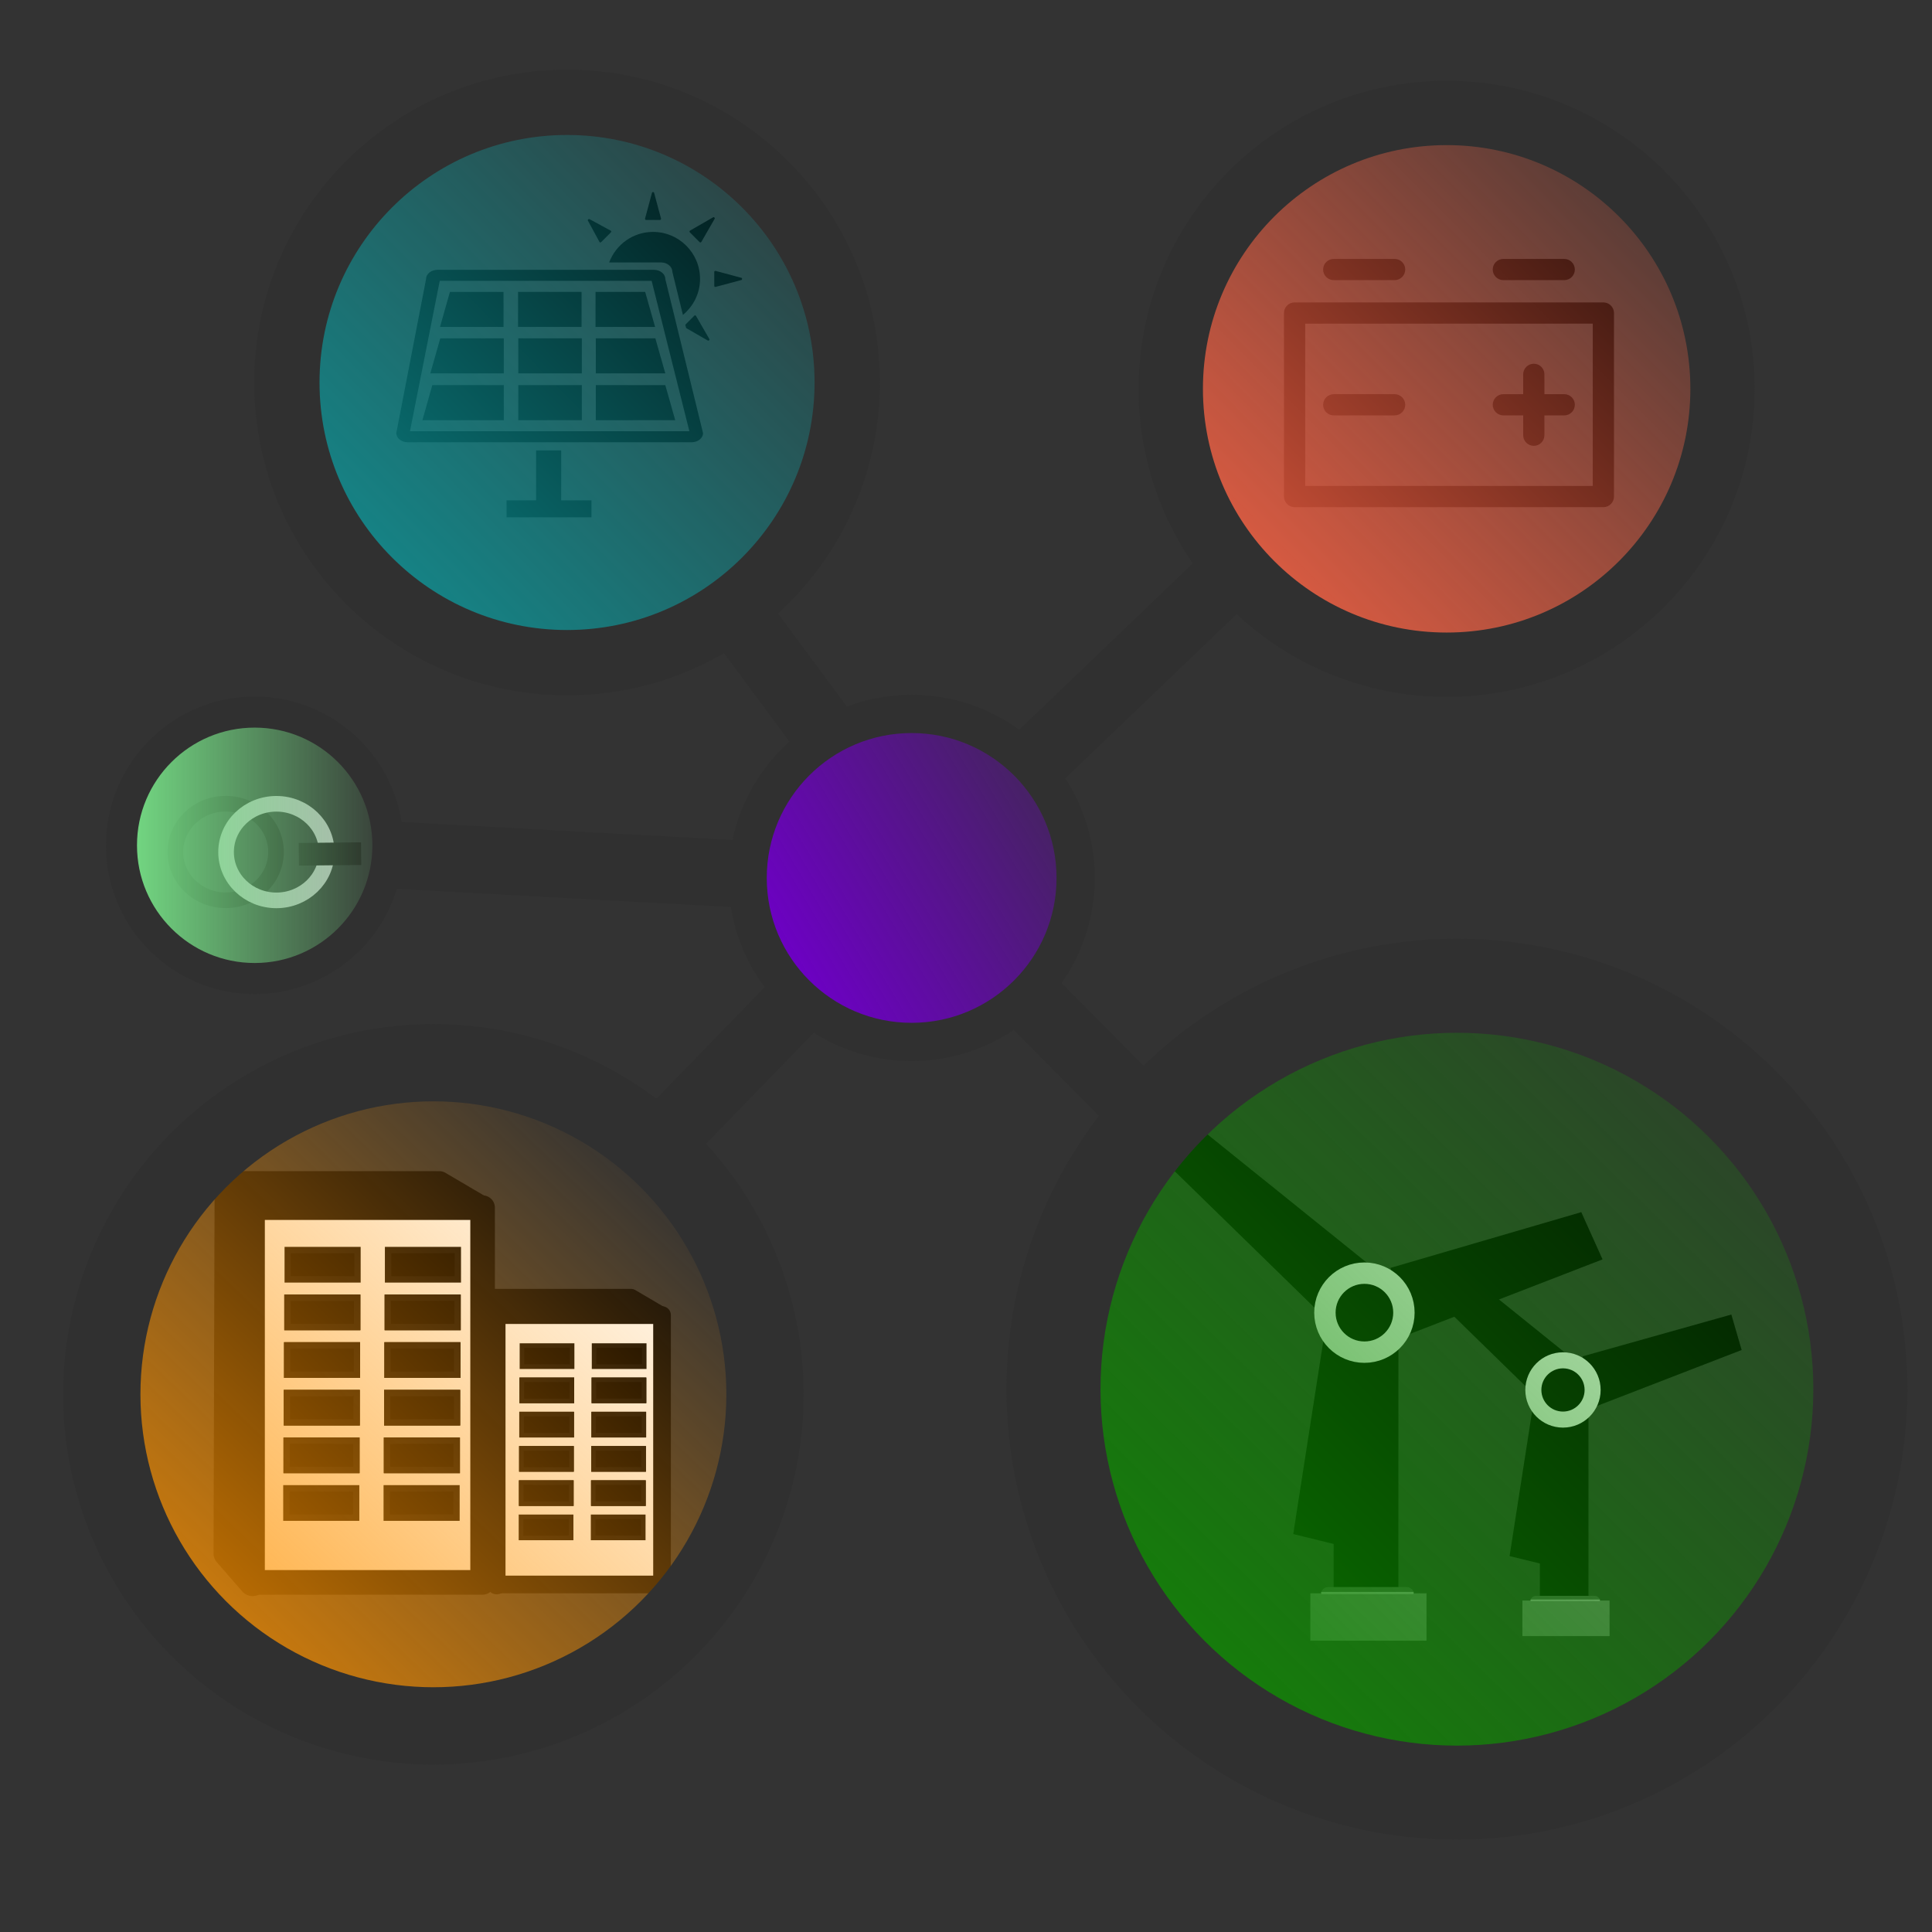 <?xml version="1.0" encoding="UTF-8" standalone="no"?>
<!-- Generator: Adobe Illustrator 16.0.0, SVG Export Plug-In . SVG Version: 6.00 Build 0)  -->

<svg
   version="1.1"
   id="Capa_1"
   x="0px"
   y="0px"
   width="106.583px"
   height="106.583px"
   viewBox="0 0 106.583 106.583"
   style="enable-background:new 0 0 106.583 106.583;"
   xml:space="preserve"
   sodipodi:docname="Logo2.svg"
   inkscape:version="1.1.2 (0a00cf5339, 2022-02-04)"
   xmlns:inkscape="http://www.inkscape.org/namespaces/inkscape"
   xmlns:sodipodi="http://sodipodi.sourceforge.net/DTD/sodipodi-0.dtd"
   xmlns:xlink="http://www.w3.org/1999/xlink"
   xmlns="http://www.w3.org/2000/svg"
   xmlns:svg="http://www.w3.org/2000/svg"><rect x="0" y="0" width="106.583" height="106.583" fill="#333333" stroke="none"/><defs
   id="defs2099"><linearGradient
     inkscape:collect="always"
     id="linearGradient44599"><stop
       style="stop-color:#ff9300;stop-opacity:1;"
       offset="0"
       id="stop44595" /><stop
       style="stop-color:#ff9300;stop-opacity:0;"
       offset="1"
       id="stop44597" /></linearGradient><linearGradient
     inkscape:collect="always"
     id="linearGradient44591"><stop
       style="stop-color:#79e88a;stop-opacity:1;"
       offset="0"
       id="stop44587" /><stop
       style="stop-color:#79e88a;stop-opacity:0;"
       offset="1"
       id="stop44589" /></linearGradient><linearGradient
     inkscape:collect="always"
     id="linearGradient44583"><stop
       style="stop-color:#0d999c;stop-opacity:1;"
       offset="0"
       id="stop44579" /><stop
       style="stop-color:#0d999c;stop-opacity:0;"
       offset="1"
       id="stop44581" /></linearGradient><linearGradient
     inkscape:collect="always"
     id="linearGradient44263"><stop
       style="stop-color:#ff6445;stop-opacity:1;"
       offset="0"
       id="stop44259" /><stop
       style="stop-color:#ff6445;stop-opacity:0;"
       offset="1"
       id="stop44261" /></linearGradient><linearGradient
     inkscape:collect="always"
     id="linearGradient44131"><stop
       style="stop-color:#0d9000;stop-opacity:1;"
       offset="0"
       id="stop44127" /><stop
       style="stop-color:#0d9000;stop-opacity:0;"
       offset="1"
       id="stop44129" /></linearGradient><linearGradient
     inkscape:collect="always"
     id="linearGradient42088"><stop
       style="stop-color:#6d00c5;stop-opacity:1;"
       offset="0"
       id="stop42084" /><stop
       style="stop-color:#6d00c5;stop-opacity:0;"
       offset="1"
       id="stop42086" /></linearGradient><linearGradient
     inkscape:collect="always"
     xlink:href="#linearGradient42088"
     id="linearGradient42090"
     x1="42.195"
     y1="56.599"
     x2="65.64"
     y2="42.538"
     gradientUnits="userSpaceOnUse" /><linearGradient
     inkscape:collect="always"
     xlink:href="#linearGradient44131"
     id="linearGradient44133"
     x1="54.125"
     y1="107.178"
     x2="107.069"
     y2="53.6"
     gradientUnits="userSpaceOnUse" /><linearGradient
     inkscape:collect="always"
     xlink:href="#linearGradient44263"
     id="linearGradient44265"
     x1="62.928"
     y1="37.889"
     x2="98.177"
     y2="2.892"
     gradientUnits="userSpaceOnUse" /><linearGradient
     inkscape:collect="always"
     xlink:href="#linearGradient44583"
     id="linearGradient44585"
     x1="8.87"
     y1="38.283"
     x2="45.65"
     y2="2.034"
     gradientUnits="userSpaceOnUse" /><linearGradient
     inkscape:collect="always"
     xlink:href="#linearGradient44591"
     id="linearGradient44593"
     x1="0.487"
     y1="47.708"
     x2="18.248"
     y2="47.708"
     gradientUnits="userSpaceOnUse" /><linearGradient
     inkscape:collect="always"
     xlink:href="#linearGradient44599"
     id="linearGradient44601"
     x1="-2.609"
     y1="103.2"
     x2="33.111"
     y2="65.958"
     gradientUnits="userSpaceOnUse" /></defs><sodipodi:namedview
   id="namedview2097"
   pagecolor="#ffffff"
   bordercolor="#666666"
   borderopacity="1.0"
   inkscape:pageshadow="2"
   inkscape:pageopacity="0.0"
   inkscape:pagecheckerboard="0"
   showgrid="false"
   inkscape:zoom="2.2799133"
   inkscape:cx="57.896938"
   inkscape:cy="55.923179"
   inkscape:window-width="1366"
   inkscape:window-height="632"
   inkscape:window-x="0"
   inkscape:window-y="27"
   inkscape:window-maximized="1"
   inkscape:current-layer="Capa_1" />
<g
   id="g2064"
   transform="matrix(0.179,0,0,0.179,21.863,10.028)">
	<g
   id="g2062">
		<polygon
   points="61.4,33.937 61.4,44.745 79.76,44.745 76.698,33.937 "
   id="polygon2028" />
		<polygon
   points="61.486,59.051 82.905,59.051 79.838,48.249 61.486,48.249 "
   id="polygon2030" />
		<path
   d="M 79.401,27.139 H 12.688 c -1.934,0 -3.511,1.273 -3.511,2.828 L 0,77.449 c 0,1.561 1.572,2.83 3.511,2.83 h 5.314 4.603 65.575 4.292 7.727 c 1.938,0 3.512,-1.27 3.512,-2.83 L 82.905,29.967 c 0,-1.555 -1.571,-2.828 -3.504,-2.828 z M 4.211,76.883 13.389,30.535 h 65.307 l 11.629,46.348 z"
   id="path2032" />
		<polygon
   points="33.048,33.937 16.529,33.937 13.466,44.745 33.048,44.745 "
   id="polygon2034" />
		<rect
   x="37.521"
   y="33.937"
   width="19.578"
   height="10.804"
   id="rect2036" />
		<polygon
   points="10.487,59.051 33.131,59.051 33.131,48.249 13.55,48.249 "
   id="polygon2038" />
		<rect
   x="37.594"
   y="48.249"
   width="19.583"
   height="10.803"
   id="rect2040" />
		<polygon
   points="8.042,73.479 33.131,73.479 33.131,62.671 11.101,62.671 "
   id="polygon2042" />
		<rect
   x="37.594"
   y="62.671"
   width="19.583"
   height="10.808"
   id="rect2044" />
		<polygon
   points="61.486,62.671 61.486,73.479 85.964,73.479 82.905,62.671 "
   id="polygon2046" />
		<polygon
   points="50.819,82.793 43.078,82.793 43.078,98.173 33.983,98.173 33.983,103.409 60.148,103.409 60.148,98.173 50.819,98.173 "
   id="polygon2048" />
		<path
   d="m 81.557,24.858 c 1.93,0 3.504,1.268 3.504,2.829 l 3.271,13.352 c 3.196,-2.658 5.28,-6.617 5.28,-11.099 0,-8.001 -6.484,-14.487 -14.492,-14.487 -6.205,0 -11.461,3.925 -13.518,9.409 h 15.954 v -0.004 z"
   id="path2050" />
		<path
   d="m 106.368,29.61 -7.953,-2.137 c -0.1,-0.029 -0.213,-0.007 -0.295,0.06 -0.085,0.063 -0.13,0.161 -0.13,0.269 v 4.276 c 0,0.104 0.045,0.207 0.13,0.27 0.082,0.067 0.195,0.084 0.295,0.055 l 7.953,-2.137 c 0.287,-0.081 0.287,-0.576 0,-0.656 z"
   id="path2052" />
		<path
   d="m 76.981,11.77 h 4.281 c 0.106,0 0.205,-0.049 0.268,-0.133 0.062,-0.083 0.085,-0.19 0.062,-0.291 L 79.449,3.394 C 79.374,3.1 78.878,3.1 78.799,3.394 l -2.139,7.952 c -0.03,0.101 -0.007,0.21 0.059,0.291 0.061,0.084 0.163,0.133 0.262,0.133 z"
   id="path2054" />
		<path
   d="m 93.48,18.603 c 0.075,0.074 0.178,0.11 0.284,0.096 0.099,-0.01 0.194,-0.073 0.249,-0.166 l 4.106,-7.134 c 0.151,-0.264 -0.198,-0.614 -0.465,-0.46 l -7.129,4.111 c -0.089,0.048 -0.153,0.144 -0.167,0.245 -0.014,0.104 0.023,0.21 0.096,0.284 z"
   id="path2056" />
		<path
   d="M 92.371,41.343 C 92.32,41.256 92.227,41.193 92.128,41.179 92.023,41.163 91.92,41.2 91.845,41.273 l -2.775,2.775 0.249,1.033 6.701,3.858 c 0.264,0.15 0.616,-0.2 0.465,-0.462 z"
   id="path2058" />
		<path
   d="m 62.848,18.708 c 0.096,0.007 0.201,-0.032 0.273,-0.106 l 3.025,-3.023 c 0.071,-0.074 0.113,-0.176 0.099,-0.277 0,-0.097 -0.062,-0.181 -0.144,-0.228 L 59.504,11.5 c -0.239,-0.13 -0.596,0.217 -0.462,0.462 l 3.576,6.596 c 0.052,0.091 0.131,0.14 0.23,0.15 z"
   id="path2060" />
	</g>
</g>
<g
   id="g2066">
</g>
<g
   id="g2068">
</g>
<g
   id="g2070">
</g>
<g
   id="g2072">
</g>
<g
   id="g2074">
</g>
<g
   id="g2076">
</g>
<g
   id="g2078">
</g>
<g
   id="g2080">
</g>
<g
   id="g2082">
</g>
<g
   id="g2084">
</g>
<g
   id="g2086">
</g>
<g
   id="g2088">
</g>
<g
   id="g2090">
</g>
<g
   id="g2092">
</g>
<g
   id="g2094">
</g>
<ellipse
   style="fill:none;stroke:#231f20;stroke-width:0.862;stroke-dasharray:none;stroke-opacity:1"
   id="path29"
   cx="12.451"
   cy="47.002"
   rx="2.776"
   ry="2.664" /><ellipse
   style="fill:none;stroke:#b3b3b3;stroke-width:0.862;stroke-dasharray:none;stroke-opacity:1"
   id="path29-3"
   cx="15.247"
   cy="47.007"
   rx="2.776"
   ry="2.664" /><path
   style="fill:none;stroke:#231f20;stroke-width:1.25;stroke-dasharray:none;stroke-opacity:1"
   d="m 16.486,47.128 3.438,-0.034"
   id="path30" /><g
   id="g36500"
   transform="matrix(0.647,0,0,0.647,114.676,-9.342)"><rect
     style="fill:#000000;fill-opacity:1;stroke:none;stroke-width:1.505;stroke-dasharray:none;stroke-opacity:1;paint-order:fill markers stroke"
     id="rect13-6"
     width="4.143"
     height="15.889"
     x="-45.943"
     y="135.225"
     ry="0.104" /><path
     style="fill:#000000;fill-opacity:1;stroke:none;stroke-width:1.435;stroke-dasharray:none;stroke-opacity:1"
     d="m -46.481,133.982 -2.045,13.137 3.057,0.749 3.256,-12.771"
     id="path13-1"
     sodipodi:nodetypes="cccc" /><path
     style="fill:#000000;fill-opacity:1;stroke:none;stroke-width:1.435;stroke-dasharray:none;stroke-opacity:1"
     d="m -43.691,129.864 -10.354,-8.34 -2.177,2.273 9.432,9.205"
     id="path13-9-2"
     sodipodi:nodetypes="cccc" /><path
     style="fill:#000000;fill-opacity:1;stroke:none;stroke-width:1.435;stroke-dasharray:none;stroke-opacity:1;paint-order:markers stroke fill"
     d="m -41.138,134.344 12.4,-4.797 -0.88,-3.022 -12.688,3.566"
     id="path13-9-7-9"
     sodipodi:nodetypes="cccc" /><circle
     style="fill:#000000;fill-opacity:1;stroke:#ffffff;stroke-width:1.368;stroke-dasharray:none;stroke-opacity:1"
     id="path12-3"
     cx="-43.973"
     cy="132.955"
     r="2.527" /><rect
     style="fill:#000000;fill-opacity:1;stroke:#555555;stroke-width:0.595;stroke-dasharray:none;stroke-opacity:1;paint-order:fill markers stroke"
     id="rect14-3-1"
     width="5.391"
     height="0.39"
     x="-46.472"
     y="150.805"
     ry="0.195" /><rect
     style="fill:#7e7e7e;fill-opacity:1;stroke:#7e7e7e;stroke-width:1.325;stroke-dasharray:none;stroke-opacity:1;paint-order:fill markers stroke"
     id="rect14-9"
     width="6.108"
     height="1.707"
     x="-46.772"
     y="151.574"
     ry="0" /><path
     style="fill:#000000;fill-opacity:1;stroke:#b6b6b6;stroke-width:0.144;stroke-dasharray:none;stroke-opacity:1;paint-order:fill markers stroke"
     d="m -46.738,150.893 h 5.909"
     id="path15-4" /><rect
     style="fill:#000000;fill-opacity:1;stroke:none;stroke-width:2.006;stroke-dasharray:none;stroke-opacity:1;paint-order:fill markers stroke"
     id="rect13"
     width="5.521"
     height="21.176"
     x="-63.529"
     y="129.389"
     ry="0.139" /><path
     style="fill:#000000;fill-opacity:1;stroke:none;stroke-width:1.913;stroke-dasharray:none;stroke-opacity:1"
     d="m -64.246,127.733 -2.726,17.509 4.074,0.998 4.339,-17.021"
     id="path13"
     sodipodi:nodetypes="cccc" /><path
     style="fill:#000000;fill-opacity:1;stroke:none;stroke-width:1.913;stroke-dasharray:none;stroke-opacity:1"
     d="m -60.527,122.245 -13.8,-11.115 -2.902,3.029 12.571,12.268"
     id="path13-9"
     sodipodi:nodetypes="cccc" /><path
     style="fill:#000000;fill-opacity:1;stroke:none;stroke-width:1.913;stroke-dasharray:none;stroke-opacity:1;paint-order:markers stroke fill"
     d="m -57.125,128.216 16.526,-6.394 -1.815,-4.028 -16.267,4.753"
     id="path13-9-7"
     sodipodi:nodetypes="cccc" /><circle
     style="fill:#000000;fill-opacity:1;stroke:#ffffff;stroke-width:1.823;stroke-dasharray:none;stroke-opacity:1"
     id="path12"
     cx="-60.904"
     cy="126.364"
     r="3.368" /><rect
     style="fill:#000000;fill-opacity:1;stroke:#555555;stroke-width:0.793;stroke-dasharray:none;stroke-opacity:1;paint-order:fill markers stroke"
     id="rect14-3"
     width="7.185"
     height="0.519"
     x="-64.235"
     y="150.154"
     ry="0.26" /><rect
     style="fill:#7e7e7e;fill-opacity:1;stroke:#7e7e7e;stroke-width:1.766;stroke-dasharray:none;stroke-opacity:1;paint-order:fill markers stroke"
     id="rect14"
     width="8.141"
     height="2.274"
     x="-64.634"
     y="151.178"
     ry="0" /><path
     style="fill:#000000;fill-opacity:1;stroke:#b6b6b6;stroke-width:0.191;stroke-dasharray:none;stroke-opacity:1;paint-order:fill markers stroke"
     d="m -64.589,150.27 h 7.876"
     id="path15" /></g><g
   id="g5"
   transform="matrix(0.078,0,0,0.078,70.834,12.029)"><path
     d="M 225.893,59.673 H 7.5 c -4.143,0 -7.5,3.358 -7.5,7.5 V 196.98 c 0,4.142 3.357,7.5 7.5,7.5 h 218.393 c 4.143,0 7.5,-3.358 7.5,-7.5 V 67.173 c 0,-4.142 -3.358,-7.5 -7.5,-7.5 z m -7.5,129.806 H 15 V 74.673 h 203.393 z"
     id="path1" /><path
     d="m 35.184,139.575 h 43.064 c 4.143,0 7.5,-3.358 7.5,-7.5 0,-4.142 -3.357,-7.5 -7.5,-7.5 H 35.184 c -4.143,0 -7.5,3.358 -7.5,7.5 0,4.142 3.357,7.5 7.5,7.5 z"
     id="path2" /><path
     d="m 155.145,139.575 h 14.033 v 14.033 c 0,4.142 3.357,7.5 7.5,7.5 4.143,0 7.5,-3.358 7.5,-7.5 v -14.033 h 14.031 c 4.143,0 7.5,-3.358 7.5,-7.5 0,-4.142 -3.357,-7.5 -7.5,-7.5 h -14.031 v -14.031 c 0,-4.142 -3.357,-7.5 -7.5,-7.5 -4.143,0 -7.5,3.358 -7.5,7.5 v 14.031 h -14.033 c -4.143,0 -7.5,3.358 -7.5,7.5 0,4.142 3.357,7.5 7.5,7.5 z"
     id="path3" /><path
     d="m 35.184,43.913 h 43.064 c 4.143,0 7.5,-3.358 7.5,-7.5 0,-4.142 -3.357,-7.5 -7.5,-7.5 H 35.184 c -4.143,0 -7.5,3.358 -7.5,7.5 0,4.142 3.357,7.5 7.5,7.5 z"
     id="path4" /><path
     d="m 155.145,43.913 h 43.064 c 4.143,0 7.5,-3.358 7.5,-7.5 0,-4.142 -3.357,-7.5 -7.5,-7.5 h -43.064 c -4.143,0 -7.5,3.358 -7.5,7.5 0,4.142 3.357,7.5 7.5,7.5 z"
     id="path5" /></g><g
   id="g36548"
   transform="matrix(0.924,0,0,0.924,-6.937,-40.012)"><path
     style="fill:#ffffff;fill-opacity:1;stroke:#0a0a0a;stroke-width:1.055;stroke-linecap:butt;stroke-linejoin:round;stroke-miterlimit:4;stroke-dasharray:none;stroke-opacity:1"
     d="m 37.142,121.823 -1.021,-1.041 h 9.054 l 1.739,1.023 h -9.799"
     id="path96311-5"
     sodipodi:nodetypes="ccccc" /><path
     style="fill:#ffffff;fill-opacity:1;stroke:#0a0a0a;stroke-width:1.176;stroke-linecap:butt;stroke-linejoin:round;stroke-miterlimit:4;stroke-dasharray:none;stroke-opacity:1"
     d="m 36.121,120.782 1.051,1.05 -0.011,16.071 -1.088,-1.248 z"
     id="path102949-3"
     sodipodi:nodetypes="ccccc" /><rect
     style="fill:#ffffff;fill-opacity:1;stroke:#0a0a0a;stroke-width:1.055;stroke-linejoin:round;stroke-miterlimit:4;stroke-dasharray:none;stroke-dashoffset:0;stroke-opacity:1"
     id="rect96190-5"
     width="9.873"
     height="16.082"
     x="37.161"
     y="121.821" /><rect
     style="fill:#000000;fill-opacity:1;stroke:#0a0a0a;stroke-width:0.273;stroke-miterlimit:4;stroke-dasharray:none;stroke-dashoffset:0;stroke-opacity:1"
     id="rect107993-62"
     width="2.994"
     height="1.26"
     x="38.671"
     y="123.641" /><rect
     style="fill:#000000;fill-opacity:1;stroke:#0a0a0a;stroke-width:0.273;stroke-miterlimit:4;stroke-dasharray:none;stroke-dashoffset:0;stroke-opacity:1"
     id="rect107993-9-9"
     width="2.994"
     height="1.26"
     x="42.977"
     y="123.641" /><rect
     style="fill:#000000;fill-opacity:1;stroke:#0a0a0a;stroke-width:0.273;stroke-miterlimit:4;stroke-dasharray:none;stroke-dashoffset:0;stroke-opacity:1"
     id="rect107993-6-1"
     width="2.994"
     height="1.26"
     x="38.659"
     y="125.685" /><rect
     style="fill:#000000;fill-opacity:1;stroke:#0a0a0a;stroke-width:0.273;stroke-miterlimit:4;stroke-dasharray:none;stroke-dashoffset:0;stroke-opacity:1"
     id="rect107993-9-3-2"
     width="2.994"
     height="1.26"
     x="42.965"
     y="125.685" /><rect
     style="fill:#000000;fill-opacity:1;stroke:#0a0a0a;stroke-width:0.273;stroke-miterlimit:4;stroke-dasharray:none;stroke-dashoffset:0;stroke-opacity:1"
     id="rect107993-8-7"
     width="2.994"
     height="1.26"
     x="38.659"
     y="125.685" /><rect
     style="fill:#000000;fill-opacity:1;stroke:#0a0a0a;stroke-width:0.273;stroke-miterlimit:4;stroke-dasharray:none;stroke-dashoffset:0;stroke-opacity:1"
     id="rect107993-9-5-09"
     width="2.994"
     height="1.26"
     x="42.965"
     y="125.685" /><rect
     style="fill:#000000;fill-opacity:1;stroke:#0a0a0a;stroke-width:0.273;stroke-miterlimit:4;stroke-dasharray:none;stroke-dashoffset:0;stroke-opacity:1"
     id="rect107993-6-6-3"
     width="2.994"
     height="1.26"
     x="38.648"
     y="127.73" /><rect
     style="fill:#000000;fill-opacity:1;stroke:#0a0a0a;stroke-width:0.273;stroke-miterlimit:4;stroke-dasharray:none;stroke-dashoffset:0;stroke-opacity:1"
     id="rect107993-9-3-1-6"
     width="2.994"
     height="1.26"
     x="42.954"
     y="127.73" /><rect
     style="fill:#000000;fill-opacity:1;stroke:#0a0a0a;stroke-width:0.273;stroke-miterlimit:4;stroke-dasharray:none;stroke-dashoffset:0;stroke-opacity:1"
     id="rect107993-8-1-0"
     width="2.994"
     height="1.26"
     x="38.648"
     y="127.73" /><rect
     style="fill:#000000;fill-opacity:1;stroke:#0a0a0a;stroke-width:0.273;stroke-miterlimit:4;stroke-dasharray:none;stroke-dashoffset:0;stroke-opacity:1"
     id="rect107993-9-5-5-6"
     width="2.994"
     height="1.26"
     x="42.954"
     y="127.73" /><rect
     style="fill:#000000;fill-opacity:1;stroke:#0a0a0a;stroke-width:0.273;stroke-miterlimit:4;stroke-dasharray:none;stroke-dashoffset:0;stroke-opacity:1"
     id="rect107993-6-6-9-2"
     width="2.994"
     height="1.26"
     x="38.636"
     y="129.775" /><rect
     style="fill:#000000;fill-opacity:1;stroke:#0a0a0a;stroke-width:0.273;stroke-miterlimit:4;stroke-dasharray:none;stroke-dashoffset:0;stroke-opacity:1"
     id="rect107993-9-3-1-8-6"
     width="2.994"
     height="1.26"
     x="42.942"
     y="129.775" /><rect
     style="fill:#000000;fill-opacity:1;stroke:#0a0a0a;stroke-width:0.273;stroke-miterlimit:4;stroke-dasharray:none;stroke-dashoffset:0;stroke-opacity:1"
     id="rect107993-8-4-1"
     width="2.994"
     height="1.26"
     x="38.636"
     y="129.775" /><rect
     style="fill:#000000;fill-opacity:1;stroke:#0a0a0a;stroke-width:0.273;stroke-miterlimit:4;stroke-dasharray:none;stroke-dashoffset:0;stroke-opacity:1"
     id="rect107993-9-5-8-8"
     width="2.994"
     height="1.26"
     x="42.942"
     y="129.775" /><rect
     style="fill:#000000;fill-opacity:1;stroke:#0a0a0a;stroke-width:0.273;stroke-miterlimit:4;stroke-dasharray:none;stroke-dashoffset:0;stroke-opacity:1"
     id="rect107993-6-6-1-7"
     width="2.994"
     height="1.26"
     x="38.625"
     y="131.82" /><rect
     style="fill:#000000;fill-opacity:1;stroke:#0a0a0a;stroke-width:0.273;stroke-miterlimit:4;stroke-dasharray:none;stroke-dashoffset:0;stroke-opacity:1"
     id="rect107993-9-3-1-0-9"
     width="2.994"
     height="1.26"
     x="42.931"
     y="131.82" /><rect
     style="fill:#000000;fill-opacity:1;stroke:#0a0a0a;stroke-width:0.273;stroke-miterlimit:4;stroke-dasharray:none;stroke-dashoffset:0;stroke-opacity:1"
     id="rect107993-8-3-2"
     width="2.994"
     height="1.26"
     x="38.625"
     y="131.82" /><rect
     style="fill:#000000;fill-opacity:1;stroke:#0a0a0a;stroke-width:0.273;stroke-miterlimit:4;stroke-dasharray:none;stroke-dashoffset:0;stroke-opacity:1"
     id="rect107993-9-5-0-0"
     width="2.994"
     height="1.26"
     x="42.931"
     y="131.82" /><rect
     style="fill:#000000;fill-opacity:1;stroke:#0a0a0a;stroke-width:0.273;stroke-miterlimit:4;stroke-dasharray:none;stroke-dashoffset:0;stroke-opacity:1"
     id="rect107993-6-6-4-2"
     width="2.994"
     height="1.26"
     x="38.613"
     y="133.865" /><rect
     style="fill:#000000;fill-opacity:1;stroke:#0a0a0a;stroke-width:0.273;stroke-miterlimit:4;stroke-dasharray:none;stroke-dashoffset:0;stroke-opacity:1"
     id="rect107993-9-3-1-4-3"
     width="2.994"
     height="1.26"
     x="42.919"
     y="133.865" /><path
     style="fill:#ffffff;fill-opacity:1;stroke:#0a0a0a;stroke-width:1.468;stroke-linecap:butt;stroke-linejoin:round;stroke-miterlimit:4;stroke-dasharray:none;stroke-opacity:1"
     d="m 22.559,115.408 -1.42,-1.448 h 12.596 l 2.419,1.423 H 22.522"
     id="path96311"
     sodipodi:nodetypes="ccccc" /><path
     style="fill:#ffffff;fill-opacity:1;stroke:#0a0a0a;stroke-width:1.636;stroke-linecap:butt;stroke-linejoin:round;stroke-miterlimit:4;stroke-dasharray:none;stroke-opacity:1"
     d="m 21.139,113.961 1.463,1.461 -0.015,22.357 -1.513,-1.736 z"
     id="path102949"
     sodipodi:nodetypes="ccccc" /><rect
     style="fill:#ffffff;fill-opacity:1;stroke:#0a0a0a;stroke-width:1.468;stroke-linejoin:round;stroke-miterlimit:4;stroke-dasharray:none;stroke-dashoffset:0;stroke-opacity:1"
     id="rect96190"
     width="13.735"
     height="22.373"
     x="22.586"
     y="115.406" /><rect
     style="fill:#000000;fill-opacity:1;stroke:#0a0a0a;stroke-width:0.379;stroke-miterlimit:4;stroke-dasharray:none;stroke-dashoffset:0;stroke-opacity:1"
     id="rect107993"
     width="4.165"
     height="1.753"
     x="24.686"
     y="117.937" /><rect
     style="fill:#000000;fill-opacity:1;stroke:#0a0a0a;stroke-width:0.379;stroke-miterlimit:4;stroke-dasharray:none;stroke-dashoffset:0;stroke-opacity:1"
     id="rect107993-9"
     width="4.165"
     height="1.753"
     x="30.677"
     y="117.937" /><rect
     style="fill:#000000;fill-opacity:1;stroke:#0a0a0a;stroke-width:0.379;stroke-miterlimit:4;stroke-dasharray:none;stroke-dashoffset:0;stroke-opacity:1"
     id="rect107993-6"
     width="4.165"
     height="1.753"
     x="24.67"
     y="120.782" /><rect
     style="fill:#000000;fill-opacity:1;stroke:#0a0a0a;stroke-width:0.379;stroke-miterlimit:4;stroke-dasharray:none;stroke-dashoffset:0;stroke-opacity:1"
     id="rect107993-9-3"
     width="4.165"
     height="1.753"
     x="30.661"
     y="120.782" /><rect
     style="fill:#000000;fill-opacity:1;stroke:#0a0a0a;stroke-width:0.379;stroke-miterlimit:4;stroke-dasharray:none;stroke-dashoffset:0;stroke-opacity:1"
     id="rect107993-8"
     width="4.165"
     height="1.753"
     x="24.67"
     y="120.782" /><rect
     style="fill:#000000;fill-opacity:1;stroke:#0a0a0a;stroke-width:0.379;stroke-miterlimit:4;stroke-dasharray:none;stroke-dashoffset:0;stroke-opacity:1"
     id="rect107993-9-5"
     width="4.165"
     height="1.753"
     x="30.661"
     y="120.782" /><rect
     style="fill:#000000;fill-opacity:1;stroke:#0a0a0a;stroke-width:0.379;stroke-miterlimit:4;stroke-dasharray:none;stroke-dashoffset:0;stroke-opacity:1"
     id="rect107993-6-6"
     width="4.165"
     height="1.753"
     x="24.654"
     y="123.627" /><rect
     style="fill:#000000;fill-opacity:1;stroke:#0a0a0a;stroke-width:0.379;stroke-miterlimit:4;stroke-dasharray:none;stroke-dashoffset:0;stroke-opacity:1"
     id="rect107993-9-3-1"
     width="4.165"
     height="1.753"
     x="30.645"
     y="123.627" /><rect
     style="fill:#000000;fill-opacity:1;stroke:#0a0a0a;stroke-width:0.379;stroke-miterlimit:4;stroke-dasharray:none;stroke-dashoffset:0;stroke-opacity:1"
     id="rect107993-8-1"
     width="4.165"
     height="1.753"
     x="24.654"
     y="123.627" /><rect
     style="fill:#000000;fill-opacity:1;stroke:#0a0a0a;stroke-width:0.379;stroke-miterlimit:4;stroke-dasharray:none;stroke-dashoffset:0;stroke-opacity:1"
     id="rect107993-9-5-5"
     width="4.165"
     height="1.753"
     x="30.645"
     y="123.627" /><rect
     style="fill:#000000;fill-opacity:1;stroke:#0a0a0a;stroke-width:0.379;stroke-miterlimit:4;stroke-dasharray:none;stroke-dashoffset:0;stroke-opacity:1"
     id="rect107993-6-6-9"
     width="4.165"
     height="1.753"
     x="24.638"
     y="126.472" /><rect
     style="fill:#000000;fill-opacity:1;stroke:#0a0a0a;stroke-width:0.379;stroke-miterlimit:4;stroke-dasharray:none;stroke-dashoffset:0;stroke-opacity:1"
     id="rect107993-9-3-1-8"
     width="4.165"
     height="1.753"
     x="30.629"
     y="126.472" /><rect
     style="fill:#000000;fill-opacity:1;stroke:#0a0a0a;stroke-width:0.379;stroke-miterlimit:4;stroke-dasharray:none;stroke-dashoffset:0;stroke-opacity:1"
     id="rect107993-8-4"
     width="4.165"
     height="1.753"
     x="24.638"
     y="126.472" /><rect
     style="fill:#000000;fill-opacity:1;stroke:#0a0a0a;stroke-width:0.379;stroke-miterlimit:4;stroke-dasharray:none;stroke-dashoffset:0;stroke-opacity:1"
     id="rect107993-9-5-8"
     width="4.165"
     height="1.753"
     x="30.629"
     y="126.472" /><rect
     style="fill:#000000;fill-opacity:1;stroke:#0a0a0a;stroke-width:0.379;stroke-miterlimit:4;stroke-dasharray:none;stroke-dashoffset:0;stroke-opacity:1"
     id="rect107993-6-6-1"
     width="4.165"
     height="1.753"
     x="24.622"
     y="129.317" /><rect
     style="fill:#000000;fill-opacity:1;stroke:#0a0a0a;stroke-width:0.379;stroke-miterlimit:4;stroke-dasharray:none;stroke-dashoffset:0;stroke-opacity:1"
     id="rect107993-9-3-1-0"
     width="4.165"
     height="1.753"
     x="30.613"
     y="129.317" /><rect
     style="fill:#000000;fill-opacity:1;stroke:#0a0a0a;stroke-width:0.379;stroke-miterlimit:4;stroke-dasharray:none;stroke-dashoffset:0;stroke-opacity:1"
     id="rect107993-8-3"
     width="4.165"
     height="1.753"
     x="24.622"
     y="129.317" /><rect
     style="fill:#000000;fill-opacity:1;stroke:#0a0a0a;stroke-width:0.379;stroke-miterlimit:4;stroke-dasharray:none;stroke-dashoffset:0;stroke-opacity:1"
     id="rect107993-9-5-0"
     width="4.165"
     height="1.753"
     x="30.613"
     y="129.317" /><rect
     style="fill:#000000;fill-opacity:1;stroke:#0a0a0a;stroke-width:0.379;stroke-miterlimit:4;stroke-dasharray:none;stroke-dashoffset:0;stroke-opacity:1"
     id="rect107993-6-6-4"
     width="4.165"
     height="1.753"
     x="24.606"
     y="132.162" /><rect
     style="fill:#000000;fill-opacity:1;stroke:#0a0a0a;stroke-width:0.379;stroke-miterlimit:4;stroke-dasharray:none;stroke-dashoffset:0;stroke-opacity:1"
     id="rect107993-9-3-1-4"
     width="4.165"
     height="1.753"
     x="30.597"
     y="132.162" /></g><g
   id="g46596"
   style="stroke:#303030;stroke-opacity:1"
   transform="matrix(0.924,0,0,0.924,5.394,2.551)"><path
     style="fill:none;stroke:#303030;stroke-width:4;stroke-linecap:butt;stroke-linejoin:miter;stroke-miterlimit:4;stroke-dasharray:none;stroke-opacity:1"
     d="m 42.195,56.599 -9.084,9.359"
     id="path38419"
     sodipodi:nodetypes="cc" /><g
     id="g46582"
     style="stroke:#303030;stroke-opacity:1"><path
       style="fill:none;stroke:#303030;stroke-width:4;stroke-linecap:butt;stroke-linejoin:miter;stroke-miterlimit:4;stroke-dasharray:none;stroke-opacity:1"
       d="M 43.741,41.458 37.875,33.53"
       id="path41697"
       sodipodi:nodetypes="cc" /><path
       style="fill:none;stroke:#303030;stroke-width:4;stroke-linecap:butt;stroke-linejoin:miter;stroke-miterlimit:4;stroke-dasharray:none;stroke-opacity:1"
       d="M 38.822,49.446 17.286,48.273"
       id="path41894"
       sodipodi:nodetypes="cc" /><circle
       style="fill:url(#linearGradient42090);fill-opacity:1;stroke:#303030;stroke-width:2.283;stroke-linejoin:round;stroke-miterlimit:4;stroke-dasharray:none;stroke-opacity:1"
       id="path30757-7"
       cx="48.592"
       cy="49.656"
       r="9.792" /><path
       style="fill:none;stroke:#303030;stroke-width:4;stroke-linecap:butt;stroke-linejoin:miter;stroke-miterlimit:4;stroke-dasharray:none;stroke-opacity:1"
       d="M 62.79,64.061 55.77,56.988"
       id="path43022" /><path
       style="fill:none;stroke:#303030;stroke-width:4;stroke-linecap:butt;stroke-linejoin:miter;stroke-miterlimit:4;stroke-dasharray:none;stroke-opacity:1"
       d="M 55.714,42.906 68.38,30.77 v 0"
       id="path43137"
       sodipodi:nodetypes="ccc" /><circle
       style="fill:url(#linearGradient44585);fill-opacity:1;stroke:#303030;stroke-width:3.9;stroke-linejoin:round;stroke-miterlimit:4;stroke-dasharray:none;stroke-opacity:1"
       id="path30757"
       cx="28.018"
       cy="20.076"
       r="16.728" /><circle
       style="fill:url(#linearGradient44593);fill-opacity:1;stroke:#303030;stroke-width:1.854;stroke-linejoin:round;stroke-miterlimit:4;stroke-dasharray:none;stroke-opacity:1"
       id="path30757-2"
       cx="9.368"
       cy="47.708"
       r="7.954" /><circle
       style="fill:url(#linearGradient44133);fill-opacity:1;stroke:#303030;stroke-width:5.616;stroke-linejoin:round;stroke-miterlimit:4;stroke-dasharray:none;stroke-opacity:1"
       id="path30757-5"
       cx="81.147"
       cy="80.181"
       r="24.088" /><circle
       style="fill:url(#linearGradient44265);fill-opacity:1;stroke:#303030;stroke-width:3.84;stroke-linejoin:round;stroke-miterlimit:4;stroke-dasharray:none;stroke-opacity:1"
       id="path30757-5-2"
       cx="80.534"
       cy="20.454"
       r="16.471" /><circle
       style="fill:url(#linearGradient44601);fill-opacity:1;stroke:#303030;stroke-width:4.616;stroke-linejoin:round;stroke-miterlimit:4;stroke-dasharray:none;stroke-opacity:1"
       id="path30757-5-9"
       r="19.799"
       cy="80.485"
       cx="20.038" /></g></g></svg>
